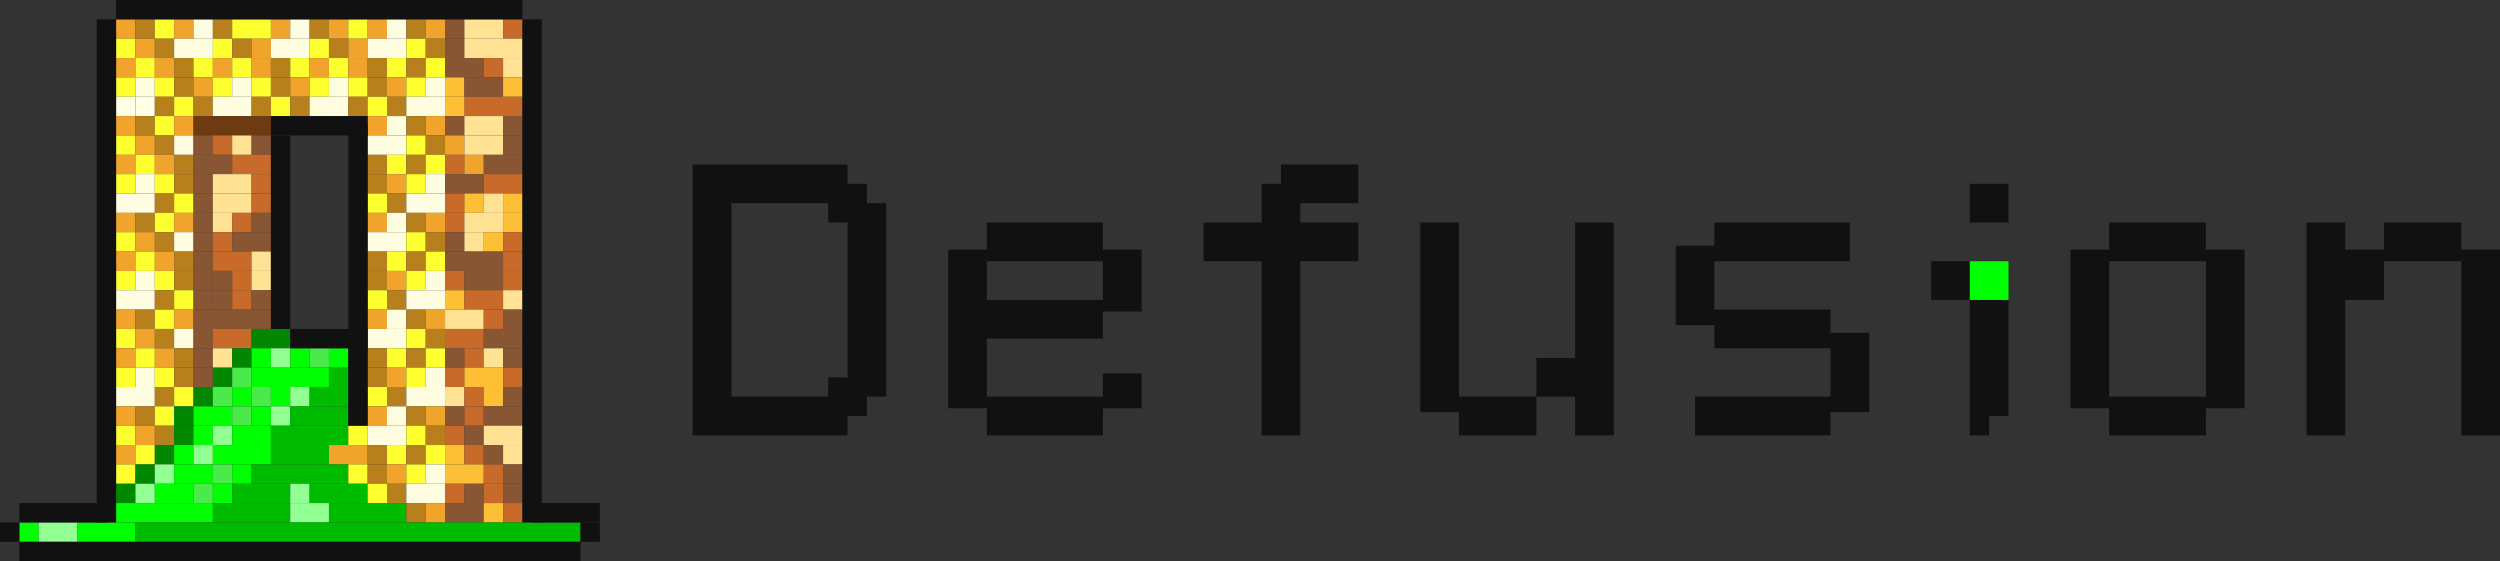 <?xml version="1.0" encoding="UTF-8"?>
<svg width="1292px" height="290px" viewBox="0 0 1292 290" version="1.1" xmlns="http://www.w3.org/2000/svg" xmlns:xlink="http://www.w3.org/1999/xlink">
    <rect x="0" y="0" width="1292" height="290" fill="#333333" stroke="none"/>
    <title>Logo Horizontal_black</title>
    <g id="Defusion_Logo" stroke="none" stroke-width="1" fill="none" fill-rule="evenodd">
        <g id="style3_black" transform="translate(-314, -395)">
            <g id="Logo-Horizontal_black" transform="translate(314, 395)">
                <g id="Logo-Mark">
                    <g id="pixel" transform="translate(10, 10)">
                        <g id="1" transform="translate(50, 0)">
                            <rect id="矩形" fill="#F1A42B" x="0" y="0" width="10" height="10"></rect>
                            <rect id="矩形" fill="#B87F1D" x="10" y="0" width="10" height="10"></rect>
                            <rect id="矩形" fill="#FDFF2F" x="20" y="0" width="10" height="10"></rect>
                            <rect id="矩形" fill="#F1A42B" x="30" y="0" width="10" height="10"></rect>
                            <rect id="矩形" fill="#FEFDDF" x="40" y="0" width="10" height="10"></rect>
                            <rect id="矩形" fill="#B87F1D" x="50" y="0" width="10" height="10"></rect>
                            <rect id="矩形" fill="#FDFF2F" x="60" y="0" width="20" height="10"></rect>
                            <rect id="矩形" fill="#F1A42B" x="80" y="0" width="10" height="10"></rect>
                            <rect id="矩形" fill="#FEFDDF" x="90" y="0" width="10" height="10"></rect>
                            <rect id="矩形" fill="#B87F1D" x="100" y="0" width="10" height="10"></rect>
                            <rect id="矩形" fill="#F1A42B" x="110" y="0" width="10" height="10"></rect>
                            <rect id="矩形" fill="#FDFF2F" x="120" y="0" width="10" height="10"></rect>
                            <rect id="矩形" fill="#F1A42B" x="130" y="0" width="10" height="10"></rect>
                            <rect id="矩形" fill="#FEFDDF" x="140" y="0" width="10" height="10"></rect>
                            <rect id="矩形" fill="#B87F1D" x="150" y="0" width="10" height="10"></rect>
                            <rect id="矩形" fill="#F1A42B" x="160" y="0" width="10" height="10"></rect>
                            <rect id="矩形" fill="#895634" x="170" y="0" width="10" height="10"></rect>
                            <rect id="矩形" fill="#FFE294" x="180" y="0" width="20" height="10"></rect>
                            <rect id="矩形" fill="#C76A2A" x="200" y="0" width="10" height="10"></rect>
                        </g>
                        <g id="2" transform="translate(50, 10)">
                            <rect id="矩形" fill="#FDFF2F" x="0" y="0" width="10" height="10"></rect>
                            <rect id="矩形" fill="#F1A42B" x="10" y="0" width="10" height="10"></rect>
                            <rect id="矩形" fill="#B87F1D" x="20" y="0" width="10" height="10"></rect>
                            <rect id="矩形" fill="#FEFDDF" x="30" y="0" width="20" height="10"></rect>
                            <rect id="矩形" fill="#FDFF2F" x="50" y="0" width="10" height="10"></rect>
                            <rect id="矩形" fill="#B87F1D" x="60" y="0" width="10" height="10"></rect>
                            <rect id="矩形" fill="#F1A42B" x="70" y="0" width="10" height="10"></rect>
                            <rect id="矩形" fill="#FEFDDF" x="80" y="0" width="20" height="10"></rect>
                            <rect id="矩形" fill="#FDFF2F" x="100" y="0" width="10" height="10"></rect>
                            <rect id="矩形" fill="#B87F1D" x="110" y="0" width="10" height="10"></rect>
                            <rect id="矩形" fill="#F1A42B" x="120" y="0" width="10" height="10"></rect>
                            <rect id="矩形" fill="#FEFDDF" x="130" y="0" width="20" height="10"></rect>
                            <rect id="矩形" fill="#FDFF2F" x="150" y="0" width="10" height="10"></rect>
                            <rect id="矩形" fill="#B87F1D" x="160" y="0" width="10" height="10"></rect>
                            <rect id="矩形" fill="#895634" x="170" y="0" width="10" height="10"></rect>
                            <rect id="矩形" fill="#FFE294" x="180" y="0" width="30" height="10"></rect>
                        </g>
                        <g id="3" transform="translate(50, 20)">
                            <rect id="矩形" fill="#F1A42B" x="0" y="0" width="10" height="10"></rect>
                            <rect id="矩形" fill="#FDFF2F" x="10" y="0" width="10" height="10"></rect>
                            <rect id="矩形" fill="#F1A42B" x="20" y="0" width="10" height="10"></rect>
                            <rect id="矩形" fill="#B87F1D" x="30" y="0" width="10" height="10"></rect>
                            <rect id="矩形" fill="#FDFF2F" x="40" y="0" width="10" height="10"></rect>
                            <rect id="矩形" fill="#F1A42B" x="50" y="0" width="10" height="10"></rect>
                            <rect id="矩形" fill="#FDFF2F" x="60" y="0" width="10" height="10"></rect>
                            <rect id="矩形" fill="#F1A42B" x="70" y="0" width="10" height="10"></rect>
                            <rect id="矩形" fill="#B87F1D" x="80" y="0" width="10" height="10"></rect>
                            <rect id="矩形" fill="#FDFF2F" x="90" y="0" width="10" height="10"></rect>
                            <rect id="矩形" fill="#F1A42B" x="100" y="0" width="10" height="10"></rect>
                            <rect id="矩形" fill="#FDFF2F" x="110" y="0" width="10" height="10"></rect>
                            <rect id="矩形" fill="#F1A42B" x="120" y="0" width="10" height="10"></rect>
                            <rect id="矩形" fill="#B87F1D" x="130" y="0" width="10" height="10"></rect>
                            <rect id="矩形" fill="#FDFF2F" x="140" y="0" width="10" height="10"></rect>
                            <rect id="矩形" fill="#B87F1D" x="150" y="0" width="10" height="10"></rect>
                            <rect id="矩形" fill="#FDFF2F" x="160" y="0" width="10" height="10"></rect>
                            <rect id="矩形" fill="#895634" x="170" y="0" width="20" height="10"></rect>
                            <rect id="矩形" fill="#C76A2A" x="190" y="0" width="10" height="10"></rect>
                            <rect id="矩形" fill="#FFE294" x="200" y="0" width="10" height="10"></rect>
                        </g>
                        <g id="4" transform="translate(50, 30)">
                            <rect id="矩形" fill="#FDFF2F" x="0" y="0" width="10" height="10"></rect>
                            <rect id="矩形" fill="#FEFDDF" x="10" y="0" width="10" height="10"></rect>
                            <rect id="矩形" fill="#FDFF2F" x="20" y="0" width="10" height="10"></rect>
                            <rect id="矩形" fill="#B87F1D" x="30" y="0" width="10" height="10"></rect>
                            <rect id="矩形" fill="#F1A42B" x="40" y="0" width="10" height="10"></rect>
                            <rect id="矩形" fill="#FDFF2F" x="50" y="0" width="10" height="10"></rect>
                            <rect id="矩形" fill="#FEFDDF" x="60" y="0" width="10" height="10"></rect>
                            <rect id="矩形" fill="#FDFF2F" x="70" y="0" width="10" height="10"></rect>
                            <rect id="矩形" fill="#B87F1D" x="80" y="0" width="10" height="10"></rect>
                            <rect id="矩形" fill="#F1A42B" x="90" y="0" width="10" height="10"></rect>
                            <rect id="矩形" fill="#FDFF2F" x="100" y="0" width="10" height="10"></rect>
                            <rect id="矩形" fill="#FEFDDF" x="110" y="0" width="10" height="10"></rect>
                            <rect id="矩形" fill="#FDFF2F" x="120" y="0" width="10" height="10"></rect>
                            <rect id="矩形" fill="#B87F1D" x="130" y="0" width="10" height="10"></rect>
                            <rect id="矩形" fill="#F1A42B" x="140" y="0" width="10" height="10"></rect>
                            <rect id="矩形" fill="#FDFF2F" x="150" y="0" width="10" height="10"></rect>
                            <rect id="矩形" fill="#FEFDDF" x="160" y="0" width="10" height="10"></rect>
                            <rect id="矩形" fill="#FDBF35" x="170" y="0" width="10" height="10"></rect>
                            <rect id="矩形" fill="#895634" x="180" y="0" width="20" height="10"></rect>
                            <rect id="矩形" fill="#FDBF35" x="200" y="0" width="10" height="10"></rect>
                        </g>
                        <g id="5" transform="translate(50, 40)">
                            <rect id="矩形" fill="#FDFFE7" x="0" y="0" width="10" height="10"></rect>
                            <rect id="矩形" fill="#FDFFE7" x="10" y="0" width="10" height="10"></rect>
                            <rect id="矩形" fill="#B87F1D" x="20" y="0" width="10" height="10"></rect>
                            <rect id="矩形" fill="#FDFF2F" x="30" y="0" width="10" height="10"></rect>
                            <rect id="矩形" fill="#B87F1D" x="40" y="0" width="10" height="10"></rect>
                            <rect id="矩形" fill="#FEFDDF" x="50" y="0" width="20" height="10"></rect>
                            <rect id="矩形" fill="#B87F1D" x="70" y="0" width="10" height="10"></rect>
                            <rect id="矩形" fill="#FDFF2F" x="80" y="0" width="10" height="10"></rect>
                            <rect id="矩形" fill="#B87F1D" x="90" y="0" width="10" height="10"></rect>
                            <rect id="矩形" fill="#FEFDDF" x="100" y="0" width="20" height="10"></rect>
                            <rect id="矩形" fill="#B87F1D" x="120" y="0" width="10" height="10"></rect>
                            <rect id="矩形" fill="#FDFF2F" x="130" y="0" width="10" height="10"></rect>
                            <rect id="矩形" fill="#B87F1D" x="140" y="0" width="10" height="10"></rect>
                            <rect id="矩形" fill="#FEFDDF" x="150" y="0" width="20" height="10"></rect>
                            <rect id="矩形" fill="#C76A2A" x="180" y="0" width="30" height="10"></rect>
                            <rect id="矩形" fill="#FDBF35" x="170" y="0" width="10" height="10"></rect>
                        </g>
                        <g id="6" transform="translate(50, 50)">
                            <rect id="矩形" fill="#F1A42B" x="0" y="0" width="10" height="10"></rect>
                            <rect id="矩形" fill="#B87F1D" x="10" y="0" width="10" height="10"></rect>
                            <rect id="矩形" fill="#FDFF2F" x="20" y="0" width="10" height="10"></rect>
                            <rect id="矩形" fill="#F1A42B" x="30" y="0" width="10" height="10"></rect>
                            <rect id="矩形" fill="#6E3A12" x="40" y="0" width="40" height="10"></rect>
                            <rect id="矩形" fill="#F1A42B" x="130" y="0" width="10" height="10"></rect>
                            <rect id="矩形" fill="#FEFDDF" x="140" y="0" width="10" height="10"></rect>
                            <rect id="矩形" fill="#B87F1D" x="150" y="0" width="10" height="10"></rect>
                            <rect id="矩形" fill="#F1A42B" x="160" y="0" width="10" height="10"></rect>
                            <rect id="矩形" fill="#895634" x="170" y="0" width="10" height="10"></rect>
                            <rect id="矩形" fill="#FFE294" x="180" y="0" width="20" height="10"></rect>
                            <rect id="矩形" fill="#895634" x="200" y="0" width="10" height="10"></rect>
                        </g>
                        <g id="7" transform="translate(50, 60)">
                            <rect id="矩形" fill="#FDFF2F" x="0" y="0" width="10" height="10"></rect>
                            <rect id="矩形" fill="#F1A42B" x="10" y="0" width="10" height="10"></rect>
                            <rect id="矩形" fill="#B87F1D" x="20" y="0" width="10" height="10"></rect>
                            <rect id="矩形" fill="#FEFDDF" x="30" y="0" width="10" height="10"></rect>
                            <rect id="矩形" fill="#895634" x="40" y="0" width="10" height="10"></rect>
                            <rect id="矩形" fill="#C76A2A" x="50" y="0" width="10" height="10"></rect>
                            <rect id="矩形" fill="#FFE294" x="60" y="0" width="10" height="10"></rect>
                            <rect id="矩形" fill="#895634" x="70" y="0" width="10" height="10"></rect>
                            <rect id="矩形" fill="#FEFDDF" x="130" y="0" width="20" height="10"></rect>
                            <rect id="矩形" fill="#FDFF2F" x="150" y="0" width="10" height="10"></rect>
                            <rect id="矩形" fill="#B87F1D" x="160" y="0" width="10" height="10"></rect>
                            <rect id="矩形" fill="#F1A42B" x="170" y="0" width="10" height="10"></rect>
                            <rect id="矩形" fill="#FFE294" x="180" y="0" width="20" height="10"></rect>
                            <rect id="矩形" fill="#895634" x="200" y="0" width="10" height="10"></rect>
                        </g>
                        <g id="8" transform="translate(50, 70)">
                            <rect id="矩形" fill="#F1A42B" x="0" y="0" width="10" height="10"></rect>
                            <rect id="矩形" fill="#FDFF2F" x="10" y="0" width="10" height="10"></rect>
                            <rect id="矩形" fill="#F1A42B" x="20" y="0" width="10" height="10"></rect>
                            <rect id="矩形" fill="#B87F1D" x="30" y="0" width="10" height="10"></rect>
                            <rect id="矩形" fill="#895634" x="40" y="0" width="20" height="10"></rect>
                            <rect id="矩形" fill="#C76A2A" x="60" y="0" width="20" height="10"></rect>
                            <rect id="矩形" fill="#B87F1D" x="130" y="0" width="10" height="10"></rect>
                            <rect id="矩形" fill="#FDFF2F" x="140" y="0" width="10" height="10"></rect>
                            <rect id="矩形" fill="#B87F1D" x="150" y="0" width="10" height="10"></rect>
                            <rect id="矩形" fill="#FDFF2F" x="160" y="0" width="10" height="10"></rect>
                            <rect id="矩形" fill="#C76A2A" x="170" y="0" width="10" height="10"></rect>
                            <rect id="矩形" fill="#F1A42B" x="180" y="0" width="10" height="10"></rect>
                            <rect id="矩形" fill="#895634" x="190" y="0" width="20" height="10"></rect>
                        </g>
                        <g id="9" transform="translate(50, 80)">
                            <rect id="矩形" fill="#FDFF2F" x="0" y="0" width="10" height="10"></rect>
                            <rect id="矩形" fill="#FEFDDF" x="10" y="0" width="10" height="10"></rect>
                            <rect id="矩形" fill="#FDFF2F" x="20" y="0" width="10" height="10"></rect>
                            <rect id="矩形" fill="#B87F1D" x="30" y="0" width="10" height="10"></rect>
                            <rect id="矩形" fill="#895634" x="40" y="0" width="10" height="10"></rect>
                            <rect id="矩形" fill="#FFE294" x="50" y="0" width="20" height="10"></rect>
                            <rect id="矩形" fill="#C76A2A" x="70" y="0" width="10" height="10"></rect>
                            <rect id="矩形" fill="#B87F1D" x="130" y="0" width="10" height="10"></rect>
                            <rect id="矩形" fill="#F1A42B" x="140" y="0" width="10" height="10"></rect>
                            <rect id="矩形" fill="#FDFF2F" x="150" y="0" width="10" height="10"></rect>
                            <rect id="矩形" fill="#FEFDDF" x="160" y="0" width="10" height="10"></rect>
                            <rect id="矩形" fill="#895634" x="170" y="0" width="20" height="10"></rect>
                            <rect id="矩形" fill="#C76A2A" x="190" y="0" width="20" height="10"></rect>
                        </g>
                        <g id="10" transform="translate(50, 90)">
                            <rect id="矩形" fill="#FEFDDF" x="0" y="0" width="20" height="10"></rect>
                            <rect id="矩形" fill="#B87F1D" x="20" y="0" width="10" height="10"></rect>
                            <rect id="矩形" fill="#FDFF2F" x="30" y="0" width="10" height="10"></rect>
                            <rect id="矩形" fill="#895634" x="40" y="0" width="10" height="10"></rect>
                            <rect id="矩形" fill="#FFE294" x="50" y="0" width="20" height="10"></rect>
                            <rect id="矩形" fill="#C76A2A" x="70" y="0" width="10" height="10"></rect>
                            <rect id="矩形" fill="#FDFF2F" x="130" y="0" width="10" height="10"></rect>
                            <rect id="矩形" fill="#B87F1D" x="140" y="0" width="10" height="10"></rect>
                            <rect id="矩形" fill="#FEFDDF" x="150" y="0" width="20" height="10"></rect>
                            <rect id="矩形" fill="#C76A2A" x="170" y="0" width="10" height="10"></rect>
                            <rect id="矩形" fill="#FDBF35" x="180" y="0" width="10" height="10"></rect>
                            <rect id="矩形" fill="#FFE294" x="190" y="0" width="10" height="10"></rect>
                            <rect id="矩形" fill="#FDBF35" x="200" y="0" width="10" height="10"></rect>
                        </g>
                        <g id="11" transform="translate(50, 100)">
                            <rect id="矩形" fill="#F1A42B" x="0" y="0" width="10" height="10"></rect>
                            <rect id="矩形" fill="#B87F1D" x="10" y="0" width="10" height="10"></rect>
                            <rect id="矩形" fill="#FDFF2F" x="20" y="0" width="10" height="10"></rect>
                            <rect id="矩形" fill="#F1A42B" x="30" y="0" width="10" height="10"></rect>
                            <rect id="矩形" fill="#895634" x="40" y="0" width="10" height="10"></rect>
                            <rect id="矩形" fill="#FFE294" x="50" y="0" width="10" height="10"></rect>
                            <rect id="矩形" fill="#C76A2A" x="60" y="0" width="10" height="10"></rect>
                            <rect id="矩形" fill="#895634" x="70" y="0" width="10" height="10"></rect>
                            <rect id="矩形" fill="#F1A42B" x="130" y="0" width="10" height="10"></rect>
                            <rect id="矩形" fill="#FEFDDF" x="140" y="0" width="10" height="10"></rect>
                            <rect id="矩形" fill="#B87F1D" x="150" y="0" width="10" height="10"></rect>
                            <rect id="矩形" fill="#F1A42B" x="160" y="0" width="10" height="10"></rect>
                            <rect id="矩形" fill="#C76A2A" x="170" y="0" width="10" height="10"></rect>
                            <rect id="矩形" fill="#FFE294" x="180" y="0" width="20" height="10"></rect>
                            <rect id="矩形" fill="#FDBF35" x="200" y="0" width="10" height="10"></rect>
                        </g>
                        <g id="12" transform="translate(50, 110)">
                            <rect id="矩形" fill="#FDFF2F" x="0" y="0" width="10" height="10"></rect>
                            <rect id="矩形" fill="#F1A42B" x="10" y="0" width="10" height="10"></rect>
                            <rect id="矩形" fill="#B87F1D" x="20" y="0" width="10" height="10"></rect>
                            <rect id="矩形" fill="#FEFDDF" x="30" y="0" width="10" height="10"></rect>
                            <rect id="矩形" fill="#895634" x="40" y="0" width="10" height="10"></rect>
                            <rect id="矩形" fill="#C76A2A" x="50" y="0" width="10" height="10"></rect>
                            <rect id="矩形" fill="#895634" x="60" y="0" width="20" height="10"></rect>
                            <rect id="矩形" fill="#FEFDDF" x="130" y="0" width="20" height="10"></rect>
                            <rect id="矩形" fill="#FDFF2F" x="150" y="0" width="10" height="10"></rect>
                            <rect id="矩形" fill="#B87F1D" x="160" y="0" width="10" height="10"></rect>
                            <rect id="矩形" fill="#895634" x="170" y="0" width="10" height="10"></rect>
                            <rect id="矩形" fill="#FFE294" x="180" y="0" width="10" height="10"></rect>
                            <rect id="矩形" fill="#FDBF35" x="190" y="0" width="10" height="10"></rect>
                            <rect id="矩形" fill="#C76A2A" x="200" y="0" width="10" height="10"></rect>
                        </g>
                        <g id="13" transform="translate(50, 120)">
                            <rect id="矩形" fill="#F1A42B" x="0" y="0" width="10" height="10"></rect>
                            <rect id="矩形" fill="#FDFF2F" x="10" y="0" width="10" height="10"></rect>
                            <rect id="矩形" fill="#F1A42B" x="20" y="0" width="10" height="10"></rect>
                            <rect id="矩形" fill="#B87F1D" x="30" y="0" width="10" height="10"></rect>
                            <rect id="矩形" fill="#895634" x="40" y="0" width="10" height="10"></rect>
                            <rect id="矩形" fill="#C76A2A" x="50" y="0" width="20" height="10"></rect>
                            <rect id="矩形" fill="#B87F1D" x="130" y="0" width="10" height="10"></rect>
                            <rect id="矩形" fill="#FFE294" x="70" y="0" width="10" height="10"></rect>
                            <rect id="矩形" fill="#FDFF2F" x="140" y="0" width="10" height="10"></rect>
                            <rect id="矩形" fill="#B87F1D" x="150" y="0" width="10" height="10"></rect>
                            <rect id="矩形" fill="#FDFF2F" x="160" y="0" width="10" height="10"></rect>
                            <rect id="矩形" fill="#895634" x="170" y="0" width="30" height="10"></rect>
                            <rect id="矩形" fill="#C76A2A" x="200" y="0" width="10" height="10"></rect>
                        </g>
                        <g id="14" transform="translate(50, 130)">
                            <rect id="矩形" fill="#FDFF2F" x="0" y="0" width="10" height="10"></rect>
                            <rect id="矩形" fill="#FEFDDF" x="10" y="0" width="10" height="10"></rect>
                            <rect id="矩形" fill="#FDFF2F" x="20" y="0" width="10" height="10"></rect>
                            <rect id="矩形" fill="#B87F1D" x="30" y="0" width="10" height="10"></rect>
                            <rect id="矩形" fill="#895634" x="40" y="0" width="10" height="10"></rect>
                            <rect id="矩形" fill="#875534" x="50" y="0" width="10" height="10"></rect>
                            <rect id="矩形" fill="#C76A2A" x="60" y="0" width="10" height="10"></rect>
                            <rect id="矩形" fill="#FFE294" x="70" y="0" width="10" height="10"></rect>
                            <rect id="矩形" fill="#B87F1D" x="130" y="0" width="10" height="10"></rect>
                            <rect id="矩形" fill="#F1A42B" x="140" y="0" width="10" height="10"></rect>
                            <rect id="矩形" fill="#FDFF2F" x="150" y="0" width="10" height="10"></rect>
                            <rect id="矩形" fill="#FEFDDF" x="160" y="0" width="10" height="10"></rect>
                            <rect id="矩形" fill="#C76A2A" x="170" y="0" width="10" height="10"></rect>
                            <rect id="矩形" fill="#895634" x="180" y="0" width="20" height="10"></rect>
                            <rect id="矩形" fill="#C76A2A" x="200" y="0" width="10" height="10"></rect>
                        </g>
                        <g id="15" transform="translate(50, 140)">
                            <rect id="矩形" fill="#FEFDDF" x="0" y="0" width="20" height="10"></rect>
                            <rect id="矩形" fill="#B87F1D" x="20" y="0" width="10" height="10"></rect>
                            <rect id="矩形" fill="#FDFF2F" x="30" y="0" width="10" height="10"></rect>
                            <rect id="矩形" fill="#895634" x="40" y="0" width="10" height="10"></rect>
                            <rect id="矩形" fill="#895634" x="50" y="0" width="10" height="10"></rect>
                            <rect id="矩形" fill="#C76A2A" x="60" y="0" width="10" height="10"></rect>
                            <rect id="矩形" fill="#895634" x="70" y="0" width="10" height="10"></rect>
                            <rect id="矩形" fill="#FDFF2F" x="130" y="0" width="10" height="10"></rect>
                            <rect id="矩形" fill="#B87F1D" x="140" y="0" width="10" height="10"></rect>
                            <rect id="矩形" fill="#FEFDDF" x="150" y="0" width="20" height="10"></rect>
                            <rect id="矩形" fill="#FDBF35" x="170" y="0" width="10" height="10"></rect>
                            <rect id="矩形" fill="#C76A2A" x="180" y="0" width="20" height="10"></rect>
                            <rect id="矩形" fill="#FFE294" x="200" y="0" width="10" height="10"></rect>
                        </g>
                        <g id="16" transform="translate(50, 150)">
                            <rect id="矩形" fill="#F1A42B" x="0" y="0" width="10" height="10"></rect>
                            <rect id="矩形" fill="#B87F1D" x="10" y="0" width="10" height="10"></rect>
                            <rect id="矩形" fill="#FDFF2F" x="20" y="0" width="10" height="10"></rect>
                            <rect id="矩形" fill="#F1A42B" x="30" y="0" width="10" height="10"></rect>
                            <rect id="矩形" fill="#895634" x="40" y="0" width="40" height="10"></rect>
                            <rect id="矩形" fill="#F1A42B" x="130" y="0" width="10" height="10"></rect>
                            <rect id="矩形" fill="#FEFDDF" x="140" y="0" width="10" height="10"></rect>
                            <rect id="矩形" fill="#B87F1D" x="150" y="0" width="10" height="10"></rect>
                            <rect id="矩形" fill="#F1A42B" x="160" y="0" width="10" height="10"></rect>
                            <rect id="矩形" fill="#FFE294" x="170" y="0" width="20" height="10"></rect>
                            <rect id="矩形" fill="#C76A2A" x="190" y="0" width="10" height="10"></rect>
                            <rect id="矩形" fill="#895634" x="200" y="0" width="10" height="10"></rect>
                        </g>
                        <g id="17" transform="translate(50, 160)">
                            <rect id="矩形" fill="#FDFF2F" x="0" y="0" width="10" height="10"></rect>
                            <rect id="矩形" fill="#F1A42B" x="10" y="0" width="10" height="10"></rect>
                            <rect id="矩形" fill="#B87F1D" x="20" y="0" width="10" height="10"></rect>
                            <rect id="矩形" fill="#FEFDDF" x="30" y="0" width="10" height="10"></rect>
                            <rect id="矩形" fill="#895634" x="40" y="0" width="10" height="10"></rect>
                            <rect id="矩形" fill="#C76A2A" x="50" y="0" width="20" height="10"></rect>
                            <rect id="矩形" fill="#018800" x="70" y="0" width="10" height="10"></rect>
                            <rect id="矩形" fill="#018800" x="80" y="0" width="10" height="10"></rect>
                            <rect id="矩形" fill="#FEFDDF" x="130" y="0" width="20" height="10"></rect>
                            <rect id="矩形" fill="#FDFF2F" x="150" y="0" width="10" height="10"></rect>
                            <rect id="矩形" fill="#B87F1D" x="160" y="0" width="10" height="10"></rect>
                            <rect id="矩形" fill="#C76A2A" x="170" y="0" width="20" height="10"></rect>
                            <rect id="矩形" fill="#895634" x="190" y="0" width="20" height="10"></rect>
                        </g>
                        <g id="18" transform="translate(50, 170)">
                            <rect id="矩形" fill="#F1A42B" x="0" y="0" width="10" height="10"></rect>
                            <rect id="矩形" fill="#FDFF2F" x="10" y="0" width="10" height="10"></rect>
                            <rect id="矩形" fill="#F1A42B" x="20" y="0" width="10" height="10"></rect>
                            <rect id="矩形" fill="#B87F1D" x="30" y="0" width="10" height="10"></rect>
                            <rect id="矩形" fill="#895634" x="40" y="0" width="10" height="10"></rect>
                            <rect id="矩形" fill="#FFE294" x="50" y="0" width="10" height="10"></rect>
                            <rect id="矩形" fill="#018800" x="60" y="0" width="10" height="10"></rect>
                            <rect id="矩形" fill="#00FF01" x="70" y="0" width="10" height="10"></rect>
                            <rect id="矩形" fill="#91FF92" x="80" y="0" width="10" height="10"></rect>
                            <rect id="矩形" fill="#00FF01" x="90" y="0" width="10" height="10"></rect>
                            <rect id="矩形" fill="#49EA4A" x="100" y="0" width="10" height="10"></rect>
                            <rect id="矩形" fill="#00FF01" x="110" y="0" width="10" height="10"></rect>
                            <rect id="矩形" fill="#B87F1D" x="130" y="0" width="10" height="10"></rect>
                            <rect id="矩形" fill="#FDFF2F" x="140" y="0" width="10" height="10"></rect>
                            <rect id="矩形" fill="#B87F1D" x="150" y="0" width="10" height="10"></rect>
                            <rect id="矩形" fill="#FDFF2F" x="160" y="0" width="10" height="10"></rect>
                            <rect id="矩形" fill="#895634" x="170" y="0" width="10" height="10"></rect>
                            <rect id="矩形" fill="#C76A2A" x="180" y="0" width="10" height="10"></rect>
                            <rect id="矩形" fill="#FFE294" x="190" y="0" width="10" height="10"></rect>
                            <rect id="矩形" fill="#895634" x="200" y="0" width="10" height="10"></rect>
                        </g>
                        <g id="19" transform="translate(50, 180)">
                            <rect id="矩形" fill="#FDFF2F" x="0" y="0" width="10" height="10"></rect>
                            <rect id="矩形" fill="#FEFDDF" x="10" y="0" width="10" height="10"></rect>
                            <rect id="矩形" fill="#FDFF2F" x="20" y="0" width="10" height="10"></rect>
                            <rect id="矩形" fill="#B87F1D" x="30" y="0" width="10" height="10"></rect>
                            <rect id="矩形" fill="#895634" x="40" y="0" width="10" height="10"></rect>
                            <rect id="矩形" fill="#018800" x="50" y="0" width="10" height="10"></rect>
                            <rect id="矩形" fill="#49EA4A" x="60" y="0" width="10" height="10"></rect>
                            <rect id="矩形" fill="#00FF01" x="70" y="0" width="40" height="10"></rect>
                            <rect id="矩形" fill="#00BC01" x="110" y="0" width="10" height="10"></rect>
                            <rect id="矩形" fill="#B87F1D" x="130" y="0" width="10" height="10"></rect>
                            <rect id="矩形" fill="#F1A42B" x="140" y="0" width="10" height="10"></rect>
                            <rect id="矩形" fill="#FDFF2F" x="150" y="0" width="10" height="10"></rect>
                            <rect id="矩形" fill="#FEFDDF" x="160" y="0" width="10" height="10"></rect>
                            <rect id="矩形" fill="#C76A2A" x="170" y="0" width="10" height="10"></rect>
                            <rect id="矩形" fill="#FDBF35" x="180" y="0" width="20" height="10"></rect>
                            <rect id="矩形" fill="#C76A2A" x="200" y="0" width="10" height="10"></rect>
                        </g>
                        <g id="20" transform="translate(50, 190)">
                            <rect id="矩形" fill="#FEFDDF" x="0" y="0" width="20" height="10"></rect>
                            <rect id="矩形" fill="#B87F1D" x="20" y="0" width="10" height="10"></rect>
                            <rect id="矩形" fill="#FDFF2F" x="30" y="0" width="10" height="10"></rect>
                            <rect id="矩形" fill="#018800" x="40" y="0" width="10" height="10"></rect>
                            <rect id="矩形" fill="#49EA4A" x="50" y="0" width="10" height="10"></rect>
                            <rect id="矩形" fill="#00FF01" x="60" y="0" width="10" height="10"></rect>
                            <rect id="矩形" fill="#49EA4A" x="70" y="0" width="10" height="10"></rect>
                            <rect id="矩形" fill="#00FF01" x="80" y="0" width="10" height="10"></rect>
                            <rect id="矩形" fill="#91FF92" x="90" y="0" width="10" height="10"></rect>
                            <rect id="矩形" fill="#00BC01" x="100" y="0" width="10" height="10"></rect>
                            <rect id="矩形" fill="#00BC01" x="110" y="0" width="10" height="10"></rect>
                            <rect id="矩形" fill="#FDFF2F" x="130" y="0" width="10" height="10"></rect>
                            <rect id="矩形" fill="#B87F1D" x="140" y="0" width="10" height="10"></rect>
                            <rect id="矩形" fill="#FEFDDF" x="150" y="0" width="20" height="10"></rect>
                            <rect id="矩形" fill="#FFE294" x="170" y="0" width="10" height="10"></rect>
                            <rect id="矩形" fill="#C76A2A" x="180" y="0" width="10" height="10"></rect>
                            <rect id="矩形" fill="#FDBF35" x="190" y="0" width="10" height="10"></rect>
                            <rect id="矩形" fill="#895634" x="200" y="0" width="10" height="10"></rect>
                        </g>
                        <g id="21" transform="translate(50, 200)">
                            <rect id="矩形" fill="#F1A42B" x="0" y="0" width="10" height="10"></rect>
                            <rect id="矩形" fill="#B87F1D" x="10" y="0" width="10" height="10"></rect>
                            <rect id="矩形" fill="#FDFF2F" x="20" y="0" width="10" height="10"></rect>
                            <rect id="矩形" fill="#018800" x="30" y="0" width="10" height="10"></rect>
                            <rect id="矩形" fill="#00FF01" x="40" y="0" width="20" height="10"></rect>
                            <rect id="矩形" fill="#49EA4A" x="60" y="0" width="10" height="10"></rect>
                            <rect id="矩形" fill="#00FF01" x="70" y="0" width="10" height="10"></rect>
                            <rect id="矩形" fill="#91FF92" x="80" y="0" width="10" height="10"></rect>
                            <rect id="矩形" fill="#00BC01" x="90" y="0" width="30" height="10"></rect>
                            <rect id="矩形" fill="#F1A42B" x="130" y="0" width="10" height="10"></rect>
                            <rect id="矩形" fill="#FEFDDF" x="140" y="0" width="10" height="10"></rect>
                            <rect id="矩形" fill="#B87F1D" x="150" y="0" width="10" height="10"></rect>
                            <rect id="矩形" fill="#F1A42B" x="160" y="0" width="10" height="10"></rect>
                            <rect id="矩形" fill="#895634" x="170" y="0" width="10" height="10"></rect>
                            <rect id="矩形" fill="#C76A2A" x="180" y="0" width="10" height="10"></rect>
                            <rect id="矩形" fill="#895634" x="190" y="0" width="20" height="10"></rect>
                        </g>
                        <g id="22" transform="translate(50, 210)">
                            <rect id="矩形" fill="#FDFF2F" x="0" y="0" width="10" height="10"></rect>
                            <rect id="矩形" fill="#F1A42B" x="10" y="0" width="10" height="10"></rect>
                            <rect id="矩形" fill="#B87F1D" x="20" y="0" width="10" height="10"></rect>
                            <rect id="矩形" fill="#018800" x="30" y="0" width="10" height="10"></rect>
                            <rect id="矩形" fill="#00FF01" x="40" y="0" width="10" height="10"></rect>
                            <rect id="矩形" fill="#91FF92" x="50" y="0" width="10" height="10"></rect>
                            <rect id="矩形" fill="#00FF01" x="60" y="0" width="20" height="10"></rect>
                            <rect id="矩形" fill="#00BC01" x="80" y="0" width="40" height="10"></rect>
                            <rect id="矩形" fill="#FDFF2F" x="120" y="0" width="10" height="10"></rect>
                            <rect id="矩形" fill="#FEFDDF" x="130" y="0" width="20" height="10"></rect>
                            <rect id="矩形" fill="#FDFF2F" x="150" y="0" width="10" height="10"></rect>
                            <rect id="矩形" fill="#B87F1D" x="160" y="0" width="10" height="10"></rect>
                            <rect id="矩形" fill="#C76A2A" x="170" y="0" width="10" height="10"></rect>
                            <rect id="矩形" fill="#895634" x="180" y="0" width="10" height="10"></rect>
                            <rect id="矩形" fill="#FFE294" x="190" y="0" width="20" height="10"></rect>
                        </g>
                        <g id="23" transform="translate(50, 220)">
                            <rect id="矩形" fill="#F1A42B" x="0" y="0" width="10" height="10"></rect>
                            <rect id="矩形" fill="#FDFF2F" x="10" y="0" width="10" height="10"></rect>
                            <rect id="矩形" fill="#018800" x="20" y="0" width="10" height="10"></rect>
                            <rect id="矩形" fill="#00FF01" x="30" y="0" width="10" height="10"></rect>
                            <rect id="矩形" fill="#91FF92" x="40" y="0" width="10" height="10"></rect>
                            <rect id="矩形" fill="#00FF01" x="50" y="0" width="30" height="10"></rect>
                            <rect id="矩形" fill="#00BC01" x="80" y="0" width="30" height="10"></rect>
                            <rect id="矩形" fill="#F1A42B" x="110" y="0" width="20" height="10"></rect>
                            <rect id="矩形" fill="#B87F1D" x="130" y="0" width="10" height="10"></rect>
                            <rect id="矩形" fill="#FDFF2F" x="140" y="0" width="10" height="10"></rect>
                            <rect id="矩形" fill="#B87F1D" x="150" y="0" width="10" height="10"></rect>
                            <rect id="矩形" fill="#FDFF2F" x="160" y="0" width="10" height="10"></rect>
                            <rect id="矩形" fill="#FDBF35" x="170" y="0" width="10" height="10"></rect>
                            <rect id="矩形" fill="#C76A2A" x="180" y="0" width="10" height="10"></rect>
                            <rect id="矩形" fill="#895634" x="190" y="0" width="10" height="10"></rect>
                            <rect id="矩形" fill="#FFE294" x="200" y="0" width="10" height="10"></rect>
                        </g>
                        <g id="24" transform="translate(50, 230)">
                            <rect id="矩形" fill="#FDFF2F" x="0" y="0" width="10" height="10"></rect>
                            <rect id="矩形" fill="#018800" x="10" y="0" width="10" height="10"></rect>
                            <rect id="矩形" fill="#91FF92" x="20" y="0" width="10" height="10"></rect>
                            <rect id="矩形" fill="#00FF01" x="30" y="0" width="20" height="10"></rect>
                            <rect id="矩形" fill="#49EA4A" x="50" y="0" width="10" height="10"></rect>
                            <rect id="矩形" fill="#00FF01" x="60" y="0" width="10" height="10"></rect>
                            <rect id="矩形" fill="#00BC01" x="70" y="0" width="50" height="10"></rect>
                            <rect id="矩形" fill="#FDFF2F" x="120" y="0" width="10" height="10"></rect>
                            <rect id="矩形" fill="#B87F1D" x="130" y="0" width="10" height="10"></rect>
                            <rect id="矩形" fill="#F1A42B" x="140" y="0" width="10" height="10"></rect>
                            <rect id="矩形" fill="#FDFF2F" x="150" y="0" width="10" height="10"></rect>
                            <rect id="矩形" fill="#FEFDDF" x="160" y="0" width="10" height="10"></rect>
                            <rect id="矩形" fill="#FDBF35" x="170" y="0" width="20" height="10"></rect>
                            <rect id="矩形" fill="#C76A2A" x="190" y="0" width="10" height="10"></rect>
                            <rect id="矩形" fill="#895634" x="200" y="0" width="10" height="10"></rect>
                        </g>
                        <g id="25" transform="translate(50, 240)">
                            <rect id="矩形" fill="#018800" x="0" y="0" width="10" height="10"></rect>
                            <rect id="矩形" fill="#91FF92" x="10" y="0" width="10" height="10"></rect>
                            <rect id="矩形" fill="#00FF01" x="20" y="0" width="20" height="10"></rect>
                            <rect id="矩形" fill="#49EA4A" x="40" y="0" width="10" height="10"></rect>
                            <rect id="矩形" fill="#00FF01" x="50" y="0" width="10" height="10"></rect>
                            <rect id="矩形" fill="#00BC01" x="60" y="0" width="30" height="10"></rect>
                            <rect id="矩形" fill="#91FF92" x="90" y="0" width="10" height="10"></rect>
                            <rect id="矩形" fill="#00BC01" x="100" y="0" width="30" height="10"></rect>
                            <rect id="矩形" fill="#FDFF2F" x="130" y="0" width="10" height="10"></rect>
                            <rect id="矩形" fill="#B87F1D" x="140" y="0" width="10" height="10"></rect>
                            <rect id="矩形" fill="#FEFDDF" x="150" y="0" width="20" height="10"></rect>
                            <rect id="矩形" fill="#C76A2A" x="170" y="0" width="10" height="10"></rect>
                            <rect id="矩形" fill="#895634" x="180" y="0" width="10" height="10"></rect>
                            <rect id="矩形" fill="#C76A2A" x="190" y="0" width="10" height="10"></rect>
                            <rect id="矩形" fill="#895634" x="200" y="0" width="10" height="10"></rect>
                        </g>
                        <g id="26" transform="translate(50, 250)">
                            <rect id="矩形" fill="#00FF01" x="0" y="0" width="50" height="10"></rect>
                            <rect id="矩形" fill="#00BC01" x="50" y="0" width="40" height="10"></rect>
                            <rect id="矩形" fill="#91FF92" x="90" y="0" width="20" height="10"></rect>
                            <rect id="矩形" fill="#00BC01" x="110" y="0" width="40" height="10"></rect>
                            <rect id="矩形" fill="#B87F1D" x="150" y="0" width="10" height="10"></rect>
                            <rect id="矩形" fill="#F1A42B" x="160" y="0" width="10" height="10"></rect>
                            <rect id="矩形" fill="#895634" x="170" y="0" width="20" height="10"></rect>
                            <rect id="矩形" fill="#FDBF35" x="190" y="0" width="10" height="10"></rect>
                            <rect id="矩形" fill="#C76A2A" x="200" y="0" width="10" height="10"></rect>
                        </g>
                        <g id="27" transform="translate(0, 260)">
                            <rect id="矩形" fill="#00FF01" x="0" y="0" width="10" height="10"></rect>
                            <rect id="矩形" fill="#91FF92" x="10" y="0" width="20" height="10"></rect>
                            <rect id="矩形" fill="#00FF01" x="30" y="0" width="30" height="10"></rect>
                            <rect id="矩形" fill="#00BC01" x="60" y="0" width="230" height="10"></rect>
                        </g>
                    </g>
                    <g id="line" fill="#111111">
                        <rect id="矩形" x="60" y="0" width="210" height="10"></rect>
                        <rect id="矩形" x="50" y="10" width="10" height="260"></rect>
                        <rect id="矩形" x="270" y="10" width="10" height="260"></rect>
                        <rect id="矩形" x="10" y="260" width="45" height="10"></rect>
                        <rect id="矩形" x="0" y="270" width="10" height="10"></rect>
                        <rect id="矩形" x="10" y="280" width="290" height="10"></rect>
                        <rect id="矩形" x="300" y="270" width="10" height="10"></rect>
                        <rect id="矩形" x="275" y="260" width="35" height="10"></rect>
                        <rect id="矩形" x="140" y="60" width="50" height="10"></rect>
                        <rect id="矩形" x="140" y="70" width="10" height="100"></rect>
                        <rect id="矩形" x="150" y="170" width="40" height="10"></rect>
                        <rect id="矩形" x="180" y="65" width="10" height="155"></rect>
                    </g>
                </g>
                <g id="Logo-Vertical" transform="translate(358, 85)">
                    <path d="M80,0 L80,10 L90,10 L90,20 L100,20 L100,120 L90,120 L90,130 L80,130 L80,140 L0,140 L0,0 L80,0 Z M70,20 L20,20 L20,120 L70,120 L70,110 L80,110 L80,30 L70,30 L70,20 Z" id="形状" fill="#111111"></path>
                    <path d="M152,90 L152,120 L212,120 L212,108 L232,108 L232,126 L212,126 L212,140 L152,140 L152,126 L132,126 L132,44 L152,44 L152,30 L212,30 L212,44 L232,44 L232,76 L212,76 L212,90 L152,90 Z M152,70 L212,70 L212,50 L152,50 L152,70 Z" id="形状" fill="#111111"></path>
                    <polygon id="路径" fill="#111111" points="344 0 344 20 314 20 314 30 344 30 344 50 314 50 314 140 294 140 294 50 264 50 264 30 294 30 294 10 304 10 304 0"></polygon>
                    <path d="M476,30 L476,140 L456,140 L456,120 L436,120 L436,100 L456,100 L456,30 L476,30 Z M396,30 L396,120 L436,120 L436,140 L396,140 L396,128 L376,128 L376,30 L396,30 Z" id="形状" fill="#111111"></path>
                    <polygon id="路径" fill="#111111" points="528 75 588 75 588 87 608 87 608 128 588 128 588 140 518 140 518 120 588 120 588 95 528 95 528 83 508 83 508 42 528 42 528 30 598 30 598 50 528 50"></polygon>
                    <g id="I" transform="translate(640, 10)">
                        <path d="M40,120 L30,120 L30,130 L20,130 L20,60 L40,60 L40,120 Z M20,40 L20,60 L0,60 L0,40 L20,40 Z M40,0 L40,20 L20,20 L20,0 L40,0 Z" id="形状" fill="#111111"></path>
                        <rect id="矩形" fill="#00FF01" x="20" y="40" width="20" height="20"></rect>
                    </g>
                    <path d="M782,126 L782,140 L732,140 L732,126 L712,126 L712,44 L732,44 L732,30 L782,30 L782,44 L802,44 L802,126 L782,126 Z M782,50 L732,50 L732,120 L782,120 L782,50 Z" id="形状" fill="#111111"></path>
                    <polygon id="路径" fill="#111111" points="874 70 854 70 854 140 834 140 834 30 854 30 854 44 874 44 874 30 914 30 914 44 934 44 934 140 914 140 914 50 874 50"></polygon>
                </g>
            </g>
        </g>
    </g>
</svg>